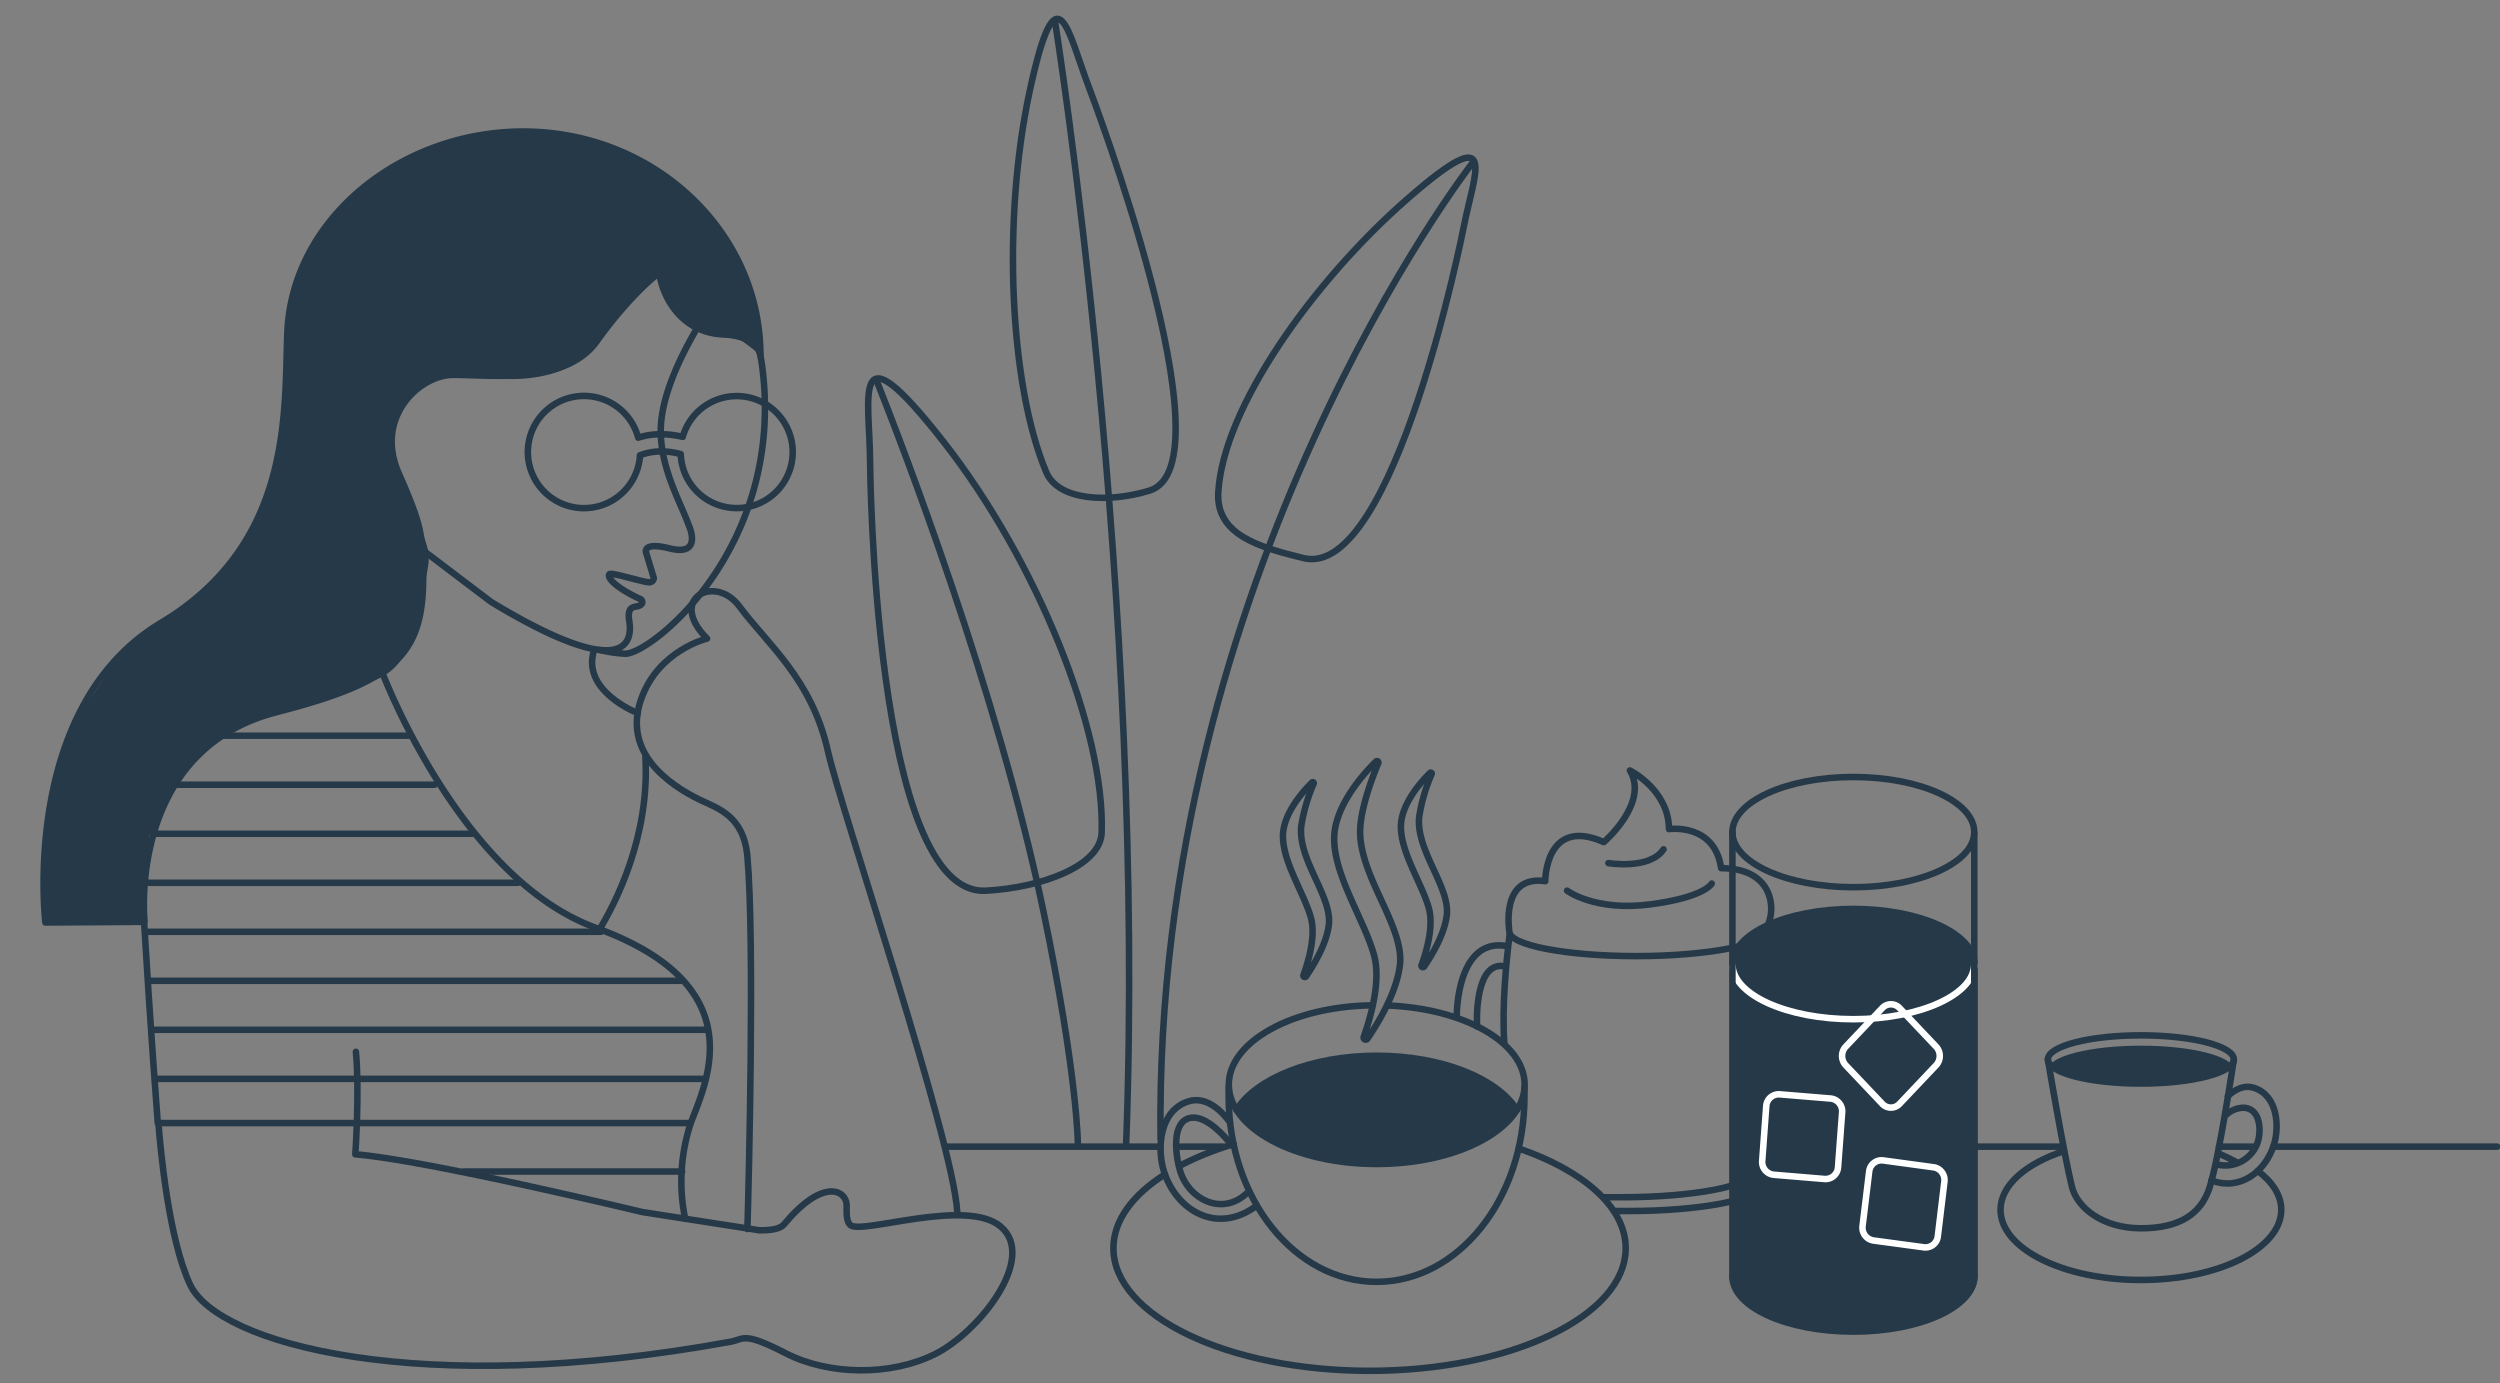<svg xmlns="http://www.w3.org/2000/svg" xmlns:xlink="http://www.w3.org/1999/xlink" viewBox="0 0 479 265"><rect x="0" y="0" width="479" height="265" fill="#808080" stroke="none"/><defs><style>.cls-1,.cls-2,.cls-5{fill:none;}.cls-2,.cls-4,.cls-6{stroke:#253948;}.cls-2,.cls-5,.cls-6{stroke-linecap:round;stroke-linejoin:round;stroke-width:1.25px;}.cls-3,.cls-4{fill:#253948;}.cls-4{stroke-miterlimit:10;stroke-width:0.25px;}.cls-5{stroke:#fff;}.cls-6{fill:#fff;}.cls-7{clip-path:url(#clip-path);}</style><clipPath id="clip-path"><ellipse class="cls-1" cx="410.19" cy="202.99" rx="17.82" ry="4.62"/></clipPath></defs><g id="Layer_1" data-name="Layer 1"><path class="cls-2" d="M296.06,168.83s0-12.48,11.23-7.48c0,0,8.74-7.49,5-13.73,0,0,7.48,3.74,7.48,11.23,0,0,8.74-1.25,10,7.49,11.23,0,10.56,9.81,8.11,12.17.75,2.47-10.89,4.68-24.34,4.68s-24.34-2.1-24.34-4.68c0,0-1.87-10.92,6.87-9.68"/><path class="cls-2" d="M336.55,227.35c.75,2.48-10.89,4.68-24.34,4.68-1,0-2,0-2.93,0"/><path class="cls-2" d="M335.23,224.71c.75,2.48-10.89,4.68-24.34,4.68-1.15,0-2.29,0-3.4,0"/><path class="cls-2" d="M166.71,88.47s.59,83.38,22.2,82.19c10.52-.57,22-4.7,22.17-11.18.63-19.53-12.42-52-30.3-74.83S166.64,75.93,166.71,88.47Z"/><path class="cls-2" d="M280.46,43.44s-13.31,67.77-30.72,63.49c-8.47-2.08-16.74-4.46-16.32-12.51.84-16.16,18.11-40.46,36.16-56.25S282.43,33.25,280.46,43.44Z"/><path class="cls-2" d="M208.74,17s27.53,72.11,11.5,77c-7.81,2.39-17.48,2-19.8-3.57-7-16.68-8.46-48.32-3.17-72.88S204.59,6.19,208.74,17Z"/><path class="cls-2" d="M167.92,72.83c4.55,11.42,23.19,59.52,32,101.78,6.61,31.68,6.61,44.88,6.61,44.88"/><path class="cls-2" d="M282,31.38S221,109.92,222.36,218.17"/><path class="cls-2" d="M202.14,4.1s17.58,109.78,13.62,215.39"/><line class="cls-2" x1="26.67" y1="140.96" x2="78.45" y2="140.96"/><line class="cls-2" x1="28.32" y1="150.35" x2="83.27" y2="150.35"/><line class="cls-2" x1="29.97" y1="159.75" x2="90.46" y2="159.75"/><line class="cls-2" x1="28.46" y1="169.14" x2="99.24" y2="169.14"/><line class="cls-2" x1="28.52" y1="178.53" x2="115.15" y2="178.53"/><line class="cls-2" x1="28.63" y1="187.92" x2="130.65" y2="187.92"/><line class="cls-2" x1="29.52" y1="197.31" x2="135.51" y2="197.31"/><line class="cls-2" x1="68.11" y1="206.71" x2="135.19" y2="206.71"/><line class="cls-2" x1="29.72" y1="206.71" x2="68.37" y2="206.71"/><path class="cls-3" d="M125.58,52.86s-1.74.64-12.57,14.56c-1.34,1.73-7.92,6.93-21.66,4.64-9.28-1.54-17,4.64-16.25,11.5C76.28,94,78.3,93.16,80.35,100s2.51,5.37.56,13.89-2.9,14-9.09,16.42c-10.25,4-24.07,7.93-24.07,7.93l-9.48,5.63-4.4,6-5.23,10.25-1.37,12.38.37,4.74-18.53-.45-1.1-12,2.25-13.88,4.2-12.75L22.58,126l11-8.79L42.33,110l5.57-7.81,4.15-10,2.13-11,.76-13.5.77-9.39,2.91-8.63,6.43-9.4,6.22-6.14,9.62-4.95,11.37-3.3s13-.63,17.25,0c2.5.36,9.69,2.88,9.69,2.88l10,6.28,7.37,7.27,5.11,8.12,3.17,9.31.45,7.94-3.62-2.75-5.2-.55a39.43,39.43,0,0,1-4.88-3.13C129.71,59.46,125.58,52.86,125.58,52.86Z"/><path class="cls-2" d="M122.21,136.64c-2.45-1-10.72-5.2-8.34-12.17"/><path class="cls-2" d="M114.75,178.26c3.07-5,9.78-17.89,8.91-33.23"/><path class="cls-2" d="M73.09,128.46s14.83,39.77,41.1,49.32c30.54,11.1,21,29.77,18.16,37.4a35.6,35.6,0,0,0-1.08,18.31"/><path class="cls-2" d="M114.88,124.53a26.62,26.62,0,0,0,5,.73c5.25-.22,30.48-20.63,26.19-54.77-.14-1.18-.4-2.56-.71-4"/><path class="cls-2" d="M133.53,62.83c0,.33-5.75,9.12-6.78,17.34s3.54,15.75,5.25,20.55c0,0,2.78,6-3.77,4.34-5.16-1.28-4.45.79-4.45.79l1.49,4.91a.84.84,0,0,1-.8.8c-.8.12-6.91-1.82-7.59-1.59s.11,2.16,5.76,4.79a.63.63,0,0,1,.11,1.14c-.8.68-2.74-.34-2.17,3.2s-.22,12.1-26.48-3.77l-13.19-10"/><path class="cls-2" d="M141.13,75.89a10.74,10.74,0,0,0-10.32,7.82,17.73,17.73,0,0,0-4.4-.51h-.13a14.14,14.14,0,0,0-4,.66,10.75,10.75,0,1,0,.34,3.37,11.16,11.16,0,0,1,3.69-.73,14,14,0,0,1,4.12.51,10.73,10.73,0,1,0,10.71-11.12Z"/><path class="cls-2" d="M126.35,52.25c.51,4.63,4.22,11.47,12.16,11.82,6.88.29,7.19,4.06,7.19,4.06,0-23.71-20.34-42.93-45.44-42.93C76.71,25.2,55.9,42,55.05,63.81c-.59,15.13,1.1,40.37-24.2,55.52C3.79,135.52,8.7,176.75,8.7,176.75l19-.13S24.22,143.87,53,136.45c24.81-6.4,29.05-11.82,27.92-30.76-.23-3.91-.63-6.21-4.52-15C71.7,80,80.28,71.94,86.68,71.83s21.55,2.09,27.63-6.39c6.62-9.25,12-13.19,12-13.19a14.38,14.38,0,0,0,7.18,10.58"/><path class="cls-2" d="M30.35,215.19c.41,5.23,2,22.27,6.07,30.94C41.75,257.52,80.31,268,140,257.07c2.66-.49,2.33-2,10.58,2.23s20.08,4.38,28.56.15S198.81,241,191.72,235c-6.57-5.56-26.7,1.6-28.79-.27-.77-.69-.74-2.15-.71-4-.28-2.84-4.74-4.89-12,3.86-.68.83-2.36,1.17-4.76,1.13l-.38-.06-22-3.43s-41.81-10.06-55-11.06c0,0,.83-12.1.11-19.65"/><path class="cls-2" d="M131.86,215.18H30.23s-1.5-19.51-2.59-38"/><line class="cls-2" x1="130.69" y1="224.47" x2="88.81" y2="224.47"/><path class="cls-2" d="M183.41,232.2c-.8-13.89-22.31-77.17-24.76-88.19-3.09-13.93-11.62-20.57-17-27.85-4.6-6.22-13.92-1.55-6.18,6.19,0,0-9.36,2.23-12.64,11.65-3.5,10,5,16.2,11.27,19.24,3.3,1.61,8.41,3,9.1,10.88,1.42,16.08.27,62.78,0,71.36"/><path class="cls-2" d="M265.82,192.65c14.7.56,26.3,7.14,26.3,15.16,0,8.4-12.69,15.21-28.34,15.21s-28.34-6.81-28.34-15.21c0-8.24,12.24-15,27.5-15.19"/><path class="cls-2" d="M236.9,212.65c3.77-6,14.38-10.37,26.88-10.37s23.1,4.35,26.87,10.37"/><path class="cls-3" d="M290.65,212.65c-3.77,6-14.37,10.37-26.87,10.37s-23.11-4.34-26.88-10.37h0c3.77-6,14.38-10.37,26.88-10.37s23.1,4.35,26.87,10.37Z"/><path class="cls-2" d="M292.09,208.49c0,.54,0,1.08,0,1.63,0,19.59-12.69,35.48-28.34,35.48s-28.34-15.89-28.34-35.48c0-.77,0-1.08,0-1.85"/><path class="cls-2" d="M235.67,215.05c-1.22-1.68-4.33-5.26-8.06-4-5.53,1.84-5.94,9.1-4.61,13.36,2.28,7.31,10,12.36,17.78,6.6"/><path class="cls-2" d="M235.94,219.41c-1-1.45-4.69-5.61-7.62-5.26-4,.47-3.11,7.25-2.19,10.28,1.56,5.15,7.82,8.73,12.73,4.23"/><path class="cls-2" d="M226,223.38a58,58,0,0,1,10.38-4.16"/><path class="cls-2" d="M291,220.05c12.4,4.26,20.48,11.23,20.48,19.1,0,13-22,23.5-49.07,23.5s-49.08-10.52-49.08-23.5c0-5.31,3.68-10.21,9.88-14.15"/><path class="cls-4" d="M355.63,174.15c-12.8,0-23.17,4.73-23.17,10.57v59.85c0,5.84,10.37,10.57,23.17,10.57s23.17-4.73,23.17-10.57V184.72C378.8,178.88,368.42,174.15,355.63,174.15Z"/><ellipse class="cls-2" cx="355.1" cy="159.43" rx="23.17" ry="10.56"/><path class="cls-2" d="M378.27,244.57c0,5.84-10.37,10.57-23.17,10.57s-23.17-4.73-23.17-10.57"/><path class="cls-5" d="M378.27,184.72c0,5.83-10.37,10.56-23.17,10.56s-23.17-4.73-23.17-10.56"/><path class="cls-2" d="M331.93,184.72c0-5.84,10.37-10.57,23.17-10.57s23.17,4.73,23.17,10.57"/><line class="cls-6" x1="378.27" y1="159.69" x2="378.27" y2="244.57"/><path class="cls-5" d="M360.63,211.48l-7-7.39a2.62,2.62,0,0,1,0-3.54l7-7.39a2.26,2.26,0,0,1,3.34,0l7,7.39a2.62,2.62,0,0,1,0,3.54l-7,7.39A2.26,2.26,0,0,1,360.63,211.48Z"/><path class="cls-5" d="M349.64,225.9l-9.83-.82a2.47,2.47,0,0,1-2.17-2.69l.77-10.42a2.41,2.41,0,0,1,2.54-2.3l9.83.81a2.47,2.47,0,0,1,2.17,2.7l-.78,10.42A2.41,2.41,0,0,1,349.64,225.9Z"/><path class="cls-5" d="M356.87,234.87l1.26-10.37a2.39,2.39,0,0,1,2.64-2.17l9.77,1.33a2.47,2.47,0,0,1,2,2.8l-1.25,10.37a2.38,2.38,0,0,1-2.64,2.16l-9.77-1.32A2.49,2.49,0,0,1,356.87,234.87Z"/><line class="cls-6" x1="331.93" y1="159.43" x2="331.93" y2="244.84"/><path class="cls-2" d="M264.08,146.21a.27.27,0,0,0-.44-.3c-2.28,2.21-7.75,8.27-8,14.33-.27,7.32,5.85,16.11,7.66,22.89,1.3,4.89-.66,11.68-2,15.52a.4.4,0,0,0,.71.36c2.17-3.19,5.55-8.84,6.2-14,1-7.73-8.43-17.72-7.55-26.91C261.06,153.81,263.12,148.5,264.08,146.21Z"/><path class="cls-2" d="M251.71,150.12a.19.19,0,0,0-.3-.21c-1.6,1.55-5.43,5.79-5.59,10-.18,5.13,4.1,11.29,5.37,16,.91,3.43-.46,8.19-1.43,10.87a.28.28,0,0,0,.5.26c1.52-2.24,3.89-6.2,4.34-9.81.68-5.41-5.9-12.42-5.29-18.85A33.17,33.17,0,0,1,251.71,150.12Z"/><path class="cls-2" d="M274.31,148.3a.19.19,0,0,0-.31-.21c-1.59,1.55-5.42,5.79-5.58,10-.18,5.13,4.1,11.28,5.37,16,.91,3.43-.46,8.18-1.43,10.87a.28.28,0,0,0,.49.25c1.53-2.23,3.89-6.19,4.35-9.8.68-5.42-5.91-12.42-5.29-18.85A32.91,32.91,0,0,1,274.31,148.3Z"/><path class="cls-2" d="M289.23,179.17c-.59,4.67-1.5,13.52-1,20.75"/><path class="cls-2" d="M300.25,170.65s5.28,4,15.84,2.64,11.88-4,11.88-4"/><path class="cls-2" d="M308.17,165.37s7.92,1.32,10.56-2.64"/><path class="cls-2" d="M279.12,194.41s0-14.52,9.25-13.2"/><path class="cls-2" d="M283,196.67c-.15-3.83.33-12.52,5.33-11.52"/><ellipse class="cls-2" cx="410.19" cy="202.99" rx="17.82" ry="4.62"/><g class="cls-7"><ellipse class="cls-3" cx="410.19" cy="204.97" rx="17.82" ry="4.62"/></g><path class="cls-2" d="M392.37,203s3.11,18.4,4.62,24.42c1,4,5.91,7.92,13.2,7.92s11.55-2.64,13.2-7.92C425.25,221.48,428,203,428,203"/><path class="cls-2" d="M426.86,210c1.27-1.18,3.05-2.22,5.06-1.55,4.51,1.5,4.84,7.42,3.76,10.89-1.62,5.17-6.55,8.94-12,6.81"/><path class="cls-2" d="M426.66,213.51a4.82,4.82,0,0,1,3.4-1.26c3.13.33,3.21,4.55,2.49,6.68a6.54,6.54,0,0,1-7.91,4.14"/><path class="cls-2" d="M432.59,224.35c2.84,2.13,4.5,4.69,4.5,7.44,0,7.43-12,13.45-26.9,13.45s-26.89-6-26.89-13.45c0-4.7,4.84-8.85,12.17-11.25"/><path class="cls-2" d="M425,221a30.09,30.09,0,0,1,3.42,1.63"/><line class="cls-2" x1="435.54" y1="219.7" x2="478.47" y2="219.7"/><line class="cls-2" x1="425.15" y1="219.7" x2="432.07" y2="219.7"/><line class="cls-2" x1="378.46" y1="219.7" x2="395.22" y2="219.7"/><line class="cls-2" x1="225.97" y1="219.7" x2="234.32" y2="219.7"/><line class="cls-2" x1="181.09" y1="219.7" x2="222.29" y2="219.7"/></g></svg>